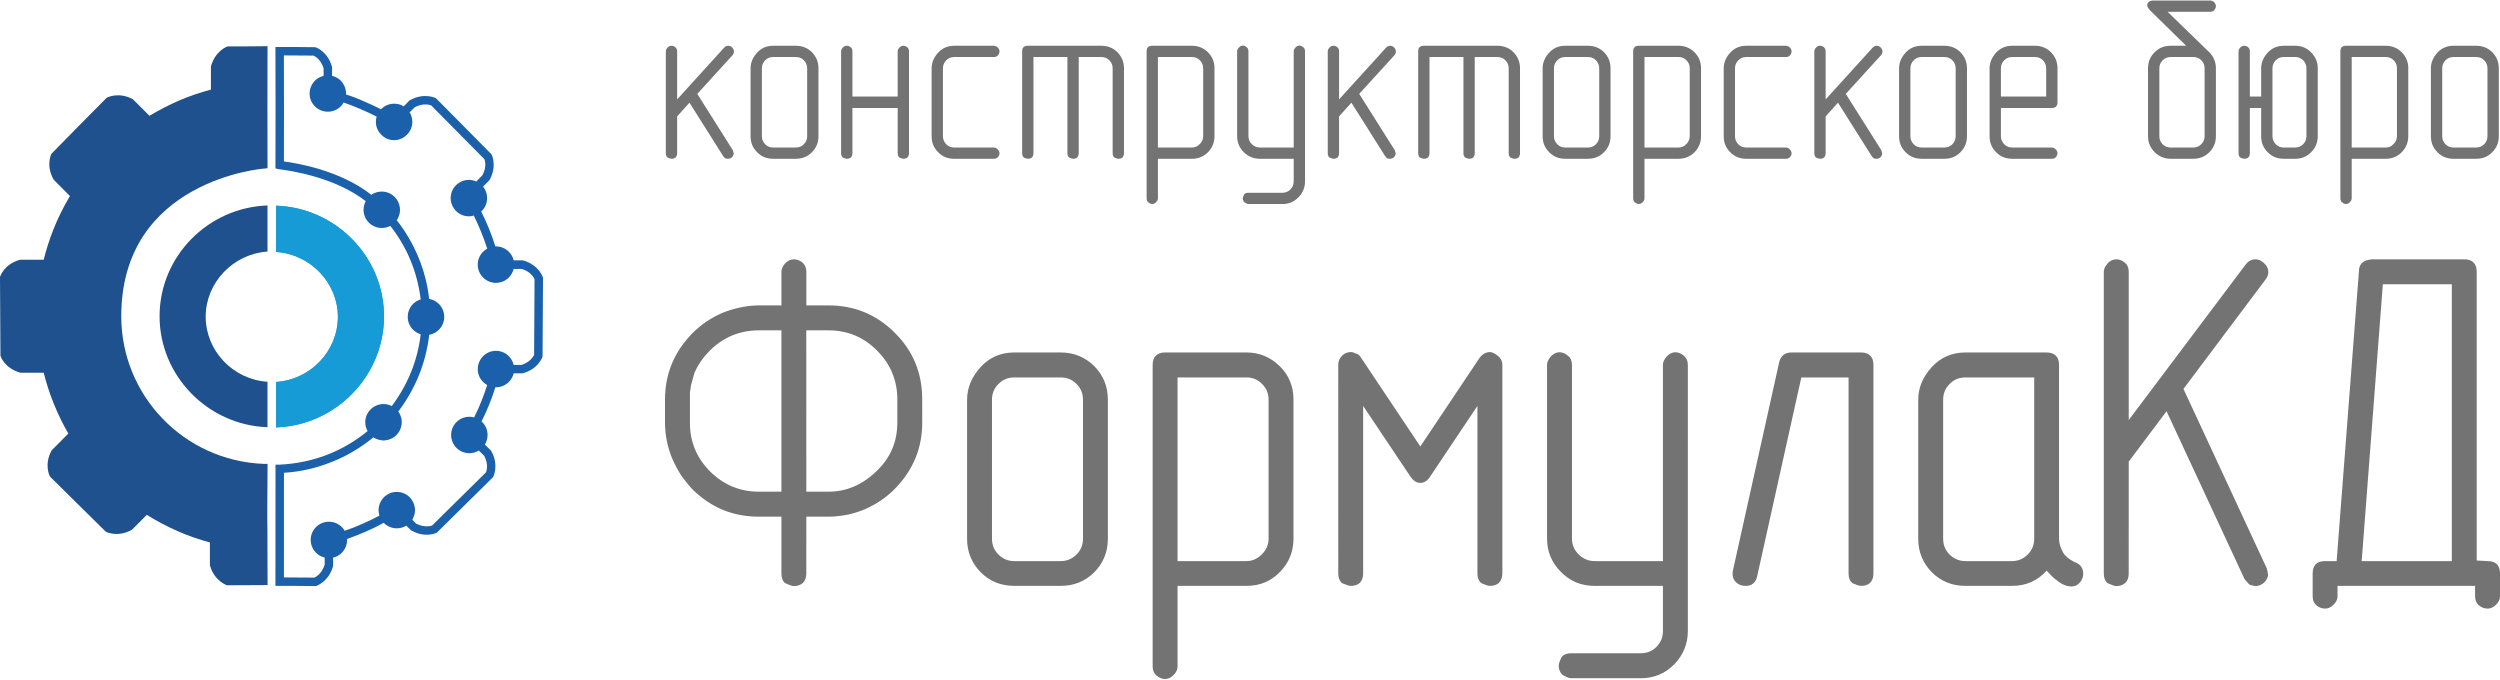 <?xml version="1.0" encoding="UTF-8"?>
<!DOCTYPE svg PUBLIC "-//W3C//DTD SVG 1.1//EN" "http://www.w3.org/Graphics/SVG/1.1/DTD/svg11.dtd">
<!-- Creator: CorelDRAW X8 -->
<svg xmlns="http://www.w3.org/2000/svg" xml:space="preserve" width="401px" height="109px" version="1.1" style="shape-rendering:geometricPrecision; text-rendering:geometricPrecision; image-rendering:optimizeQuality; fill-rule:evenodd; clip-rule:evenodd"
viewBox="0 0 13233039 3591572"
 xmlns:xlink="http://www.w3.org/1999/xlink">
 <defs>
  <style type="text/css">
   <![CDATA[
    .fil0 {fill:#727372;fill-rule:nonzero}
    .fil2 {fill:#269BC9;fill-rule:nonzero}
    .fil4 {fill:#179BD7;fill-rule:nonzero}
    .fil3 {fill:#1A60AA;fill-rule:nonzero}
    .fil1 {fill:#1E518D;fill-rule:nonzero}
   ]]>
  </style>
 </defs>
 <g id="Слой_x0020_1">
  <path class="fil0" d="M4263568 1741598l214 862665 121490 0c93852,0 179029,-35761 254787,-107294 75860,-71522 113908,-158220 113908,-262268l0 -123541c0,-100793 -35660,-187490 -107294,-260105 -71747,-72614 -158659,-109457 -261401,-109457l-121704 0zm-123011 862665l-112 -862665 -123766 0c-101762,0 -189755,35761 -262697,108375 -34791,34680 -61989,73697 -81718,118133l-18308 66102 -6400 39017 0 161476c0,102967 36527,189665 109029,262268 72502,71533 159200,107294 261074,107294l122898 0zm-112 123551l-122899 0c-64907,0 -126041,-10838 -183367,-33597 -57550,-21678 -111192,-57438 -160934,-104038 -14636,-15176 -35220,-40098 -61664,-74778 -17238,-27096 -33169,-56356 -47793,-88872 -26443,-61776 -39457,-125715 -39457,-191828l0 -123541c113,-133308 47794,-248185 143821,-346803 46059,-46599 98731,-82371 158772,-107294 30228,-11920 61336,-21677 92658,-28178 31964,-6501 64153,-10838 97964,-10838l122899 0 0 -183153c0,-13002 6399,-26004 18432,-40099 12563,-14083 26871,-20596 43129,-20596 14737,0 28934,5420 41935,15177 13014,10838 19841,26015 19841,45518l0 183153 121490 0c136554,0 252511,48773 348212,143054 95902,95373 143696,212424 143696,350059l0 123541c0,133308 -47794,249266 -143696,347884 -44009,44437 -96782,79116 -158017,107294 -14636,5419 -28607,9757 -40966,14095 -13002,4337 -28607,8664 -47580,13002 -18635,3256 -35434,6501 -50284,7582 -14523,2175 -31648,3256 -51365,3256l-121490 0 -214 305623c214,20585 -5644,35761 -17125,46600 -11707,10838 -26342,15165 -44437,15165 -7368,0 -21778,-4327 -43129,-15165 -12033,-8676 -18432,-24934 -18432,-46600l0 -305623zm1719492 121377c102,68277 -23851,126808 -71206,174489 -47253,47681 -105671,70440 -174263,70440l-245582 0c-68818,0 -127236,-22759 -174377,-70440 -47365,-47681 -71307,-106212 -71307,-174489l0 -735868c0,-61775 23626,-118132 70000,-169069 46498,-50926 105244,-76941 175684,-76941l245582 0c67837,0 125715,23841 173937,70440 47681,47692 71532,106212 71532,175570l0 735868zm-123225 0l0 -735868c0,-34679 -11706,-63939 -35445,-86698 -23626,-23840 -52988,-35760 -86912,-35760l-245143 0c-34251,0 -63623,11920 -87137,35760 -23841,22759 -35659,52019 -35659,86698l0 735868c0,33598 11818,62858 35659,86698 23626,23852 52886,35772 87137,35772l245256 0c33913,0 63398,-11920 86799,-35772 23739,-23840 35445,-53100 35445,-86698zm492134 122470l368909 0c31749,0 60142,-11920 84422,-36853 24820,-24922 37067,-53101 37067,-86698l0 -735868c-112,-33598 -11819,-62858 -35659,-85617 -23627,-23840 -52346,-35760 -86045,-35760l-368694 0 0 980796zm0 122459l0 431338c0,14084 -6614,28178 -19728,41180 -13002,14095 -27198,20596 -41935,20596 -14523,0 -28832,-5419 -41834,-16258 -13013,-10839 -19841,-26015 -19841,-45518l0 -1596369c0,-41180 20596,-61776 61675,-61776l430898 0c66215,0 123541,23841 171774,70440 48222,47692 72502,105130 72502,173407l0 736950c0,68277 -23413,125715 -70339,174489 -47253,47681 -105232,71521 -173937,71521l-369235 0zm1719267 -60683c-214,19503 -6174,34679 -17339,46600 -11594,9746 -26342,14083 -44436,14083 -7583,0 -21779,-4337 -43130,-14083 -12145,-9757 -18432,-26015 -18432,-46600l0 -901692 -255216 381482c-14635,23840 -31975,35772 -51590,35772 -18861,0 -35986,-11932 -51478,-35772l-255328 -381482 0 901692c0,19503 -5746,34679 -17024,46600 -11808,9746 -26545,14083 -44651,14083 -7470,0 -21677,-4337 -43129,-14083 -12033,-9757 -18421,-26015 -18421,-46600l-113 -1105430c113,-17339 6501,-32516 18534,-44436 12247,-11920 26871,-18421 44436,-18421 7256,0 16033,2163 25576,7582 10072,2164 18094,8665 24708,20596l317002 474681 316778 -473599c14196,-19514 31862,-29260 52886,-29260 8349,0 20483,5419 36301,17339 16157,11921 24066,27086 24066,46600l0 1104348zm858552 60683l-366531 0c-67837,0 -126256,-23840 -174477,-71521 -48234,-48774 -72401,-106212 -72401,-174489l0 -920103c0,-13013 6287,-27096 18421,-40098 12461,-14095 26669,-21678 43141,-21678 14737,0 28933,6501 41834,17340 13001,9757 19829,24922 19829,44436l0 920103c0,33597 12574,62857 37282,87779 25035,23852 53641,35772 86371,35772l366531 0 0 -1043654c0,-13013 6287,-27096 18636,-40098 12359,-14095 26657,-21678 43028,-21678 14737,0 28831,6501 41935,17340 12787,9757 19615,24922 19615,44436l0 1408879c0,67195 -23514,124633 -70440,173396 -47253,47692 -105018,72614 -173835,72614l-369664 0c-10410,0 -25902,-6501 -45191,-18421 -10951,-13013 -15931,-28178 -15931,-43355 0,-7582 4653,-21677 14737,-43343 9430,-11932 25035,-18432 46385,-18432l369337 0c33496,0 62317,-11921 85842,-35761 23840,-23841 35546,-52019 35546,-86698l0 -242766zm1105532 -60683c0,19503 -5634,34679 -17013,46600 -11808,9746 -26556,14083 -44324,14083 -7695,0 -21891,-4337 -43140,-14083 -12236,-9757 -18635,-26015 -18635,-46600l0 -1042572 -257717 0 -234744 1056656c-7368,31434 -26330,46599 -57652,46599 -17339,0 -31862,-5419 -45089,-16258 -12462,-10838 -18850,-24922 -18850,-43343l1409 -15176 245469 -1104349c7695,-31423 27739,-47681 60469,-47681l368480 0c40967,0 61337,20596 61337,61776l0 1104348zm859420 -184246l0 -858326 -367613 0c-34466,0 -63939,11920 -87352,35760 -23840,22759 -35547,52019 -35547,86698l0 735868c0,33598 11707,62858 35547,86698 23413,23852 52886,35772 87352,35772l244928 0c34251,0 63399,-11920 86924,-35772 23840,-23840 35761,-53100 35761,-86698zm206351 126808c29474,9746 44650,29260 44650,57438 0,18421 -5859,32505 -17565,45518 -9532,11920 -23514,18421 -41608,18421l-22004 -3256c-18320,-4337 -37935,-15165 -59286,-34679 -7143,-4338 -23401,-19503 -49089,-47681 -48008,55264 -109784,82360 -184134,82360l-245571 0c-68716,0 -126807,-22759 -174162,-70440 -47365,-47681 -71420,-106212 -71420,-174489l0 -735868c0,-61775 23627,-118132 70113,-169069 46611,-50926 105232,-76941 175469,-76941l429705 0c41180,0 61663,20596 61663,61776l0 919021c0,24922 7594,50937 22432,76952 11920,19503 32516,35761 60807,50937zm285568 -536468l-113 593906c113,20585 -5847,35761 -17013,46600 -11706,10838 -26443,15165 -44436,15165 -7695,0 -21891,-4327 -43129,-15165 -12146,-8676 -18748,-24934 -18748,-46600l0 -1597462c0,-13002 6602,-27085 18748,-41180 12461,-14083 26770,-20596 43129,-20596 14850,0 28719,5420 41946,16258 12890,9757 19616,24934 19616,45518l0 797644 627053 -833405c12473,-17339 28404,-26015 47693,-26015 15165,0 29259,6513 43129,19514 13869,11921 21136,27097 21136,43344 0,13013 -4664,24933 -13328,36853l-436645 580894 442165 952618 3797 16258c0,6501 969,9757 2704,13002 0,14095 -6715,28178 -19829,41180 -12788,11921 -27525,17340 -43896,17340l-28392 -7583 -24494 -28178 -415722 -894099 -205371 274189zm1903716 532130c40865,0 61449,20585 61449,60683l0 121389c0,15165 -6929,28178 -19717,41180 -13013,13002 -27096,19503 -41732,19503 -14737,0 -29147,-5420 -41935,-15165 -12901,-10839 -19942,-26015 -19942,-45518l0 -59613 -736736 0 0 59613c0,15165 -6613,28178 -19728,41180 -12788,13002 -27198,19503 -41619,19503 -14737,0 -29148,-5420 -42048,-15165 -13115,-10839 -19616,-26015 -19616,-45518l0 -121389c0,-40098 20382,-60683 61021,-60683l65562 0 118560 -1540012c0,-17351 5532,-31435 16484,-41192l15604 -9745 29260 -6513 492235 0c40752,0 61021,20596 61021,61776l0 1532430 61877 3256zm-670949 0l486061 0 0 -1473910 -373348 0 -112713 1473910z"/>
  <path class="fil0" d="M4263568 1741598l-4338 0 215 867002 125827 0c94934,0 181305,-35760 257717,-108375 76614,-71533 115417,-160394 115304,-265524l0 -123541c113,-101874 -36189,-189665 -108477,-263350 -72501,-73696 -160833,-110550 -264544,-110550l-126042 0 0 4338 4338 0 0 4338 121704 0c101649,0 187265,35761 258359,108375 70992,71522 105998,157138 106099,256849l0 123541c-101,102967 -37597,188583 -112701,259023 -75105,71522 -159099,106212 -251757,106212l-117152 0 -225 -858338 -4327 0 0 4338 0 -4338zm-123011 862665l4338 0 -225 -867003 -127991 0c-102843,0 -192031,36854 -265727,109457 -35119,35772 -62644,74778 -82473,120296l-226 0 -18533 66113 -6389 40099 -112 0 0 161476c0,104048 37067,192910 110324,265524 73155,71533 161273,108375 264116,108375l127236 0 0 -4337 -4338 0 0 -4327 -122898 0c-100793,0 -186296,-35772 -258043,-106212 -71747,-71533 -107722,-157149 -107722,-259023l0 -160394 6287 -40099 18308 -65021 -4225 -1081 4011 2163c19402,-44436 46386,-82360 80738,-117039 72288,-71533 158986,-107294 259666,-107294l119541 0 0 858327 4337 0 0 -4327 0 4327zm-112 123551l0 -4337 -122899 0c-64479,0 -125061,-10839 -181846,-33598 -56897,-21666 -110110,-56357 -159537,-102956l-2918 3256 3030 -3256c-14410,-15165 -34893,-39017 -61235,-73696l-3459 2174 3685 -2174c-17239,-27085 -33057,-56357 -47580,-87780l-3898 1082 3898 -1082c-26116,-61775 -39017,-125714 -39017,-190746l0 -123541c113,-132216 47253,-246010 142626,-344640l-3143 -2163 3031 3245c45630,-46600 97863,-81279 157464,-107282l-1723 -3257 1622 4338c30015,-13002 60796,-22759 91903,-28178l0 0 0 0c31637,-7583 63500,-10839 97097,-10839l127124 0 0 -187490c0,-10839 5746,-23841 17452,-36843 12033,-14095 24933,-19514 39884,-19514 13543,0 26872,4338 39231,14095 12033,10838 18208,23840 18208,42262l0 187490 125827 0c135573,0 250236,47681 345169,141973 95160,94281 142413,210250 142514,346803l0 1082 4225 -1082 -4225 0 0 123541c-101,132227 -47253,247103 -142514,344639l0 0c-43670,43355 -95914,79116 -156709,106213l1735 4326 -1623 -4326c-14421,5408 -28392,10827 -40752,14083l1409 4338 -1409 -4338c-12787,4338 -28178,8675 -47038,13002l867 4338 -867 -4338c-18523,3256 -35220,6501 -49845,8675l0 0 0 0c-14421,1082 -31321,2164 -50937,2164l-125827 0 -215 309960 0 0 0 1082c0,18421 -5419,32505 -15829,43343l3042 2175 -2817 -3256c-10839,9757 -24280,14094 -41732,14094l112 4327 327 -4327c-6287,0 -20596,-4337 -41619,-14094l-1837 3256 2704 -3256c-10838,-8665 -16799,-22759 -16911,-43344l0 -309960 -4225 0 0 4337 -4225 0 0 305623c-102,22759 6613,40099 20055,50937l326 0 428 0c21678,9746 36088,15166 44651,15166l214 0 225 0c18635,0 34567,-5420 47140,-16258l102 0 112 0c12135,-11921 18422,-28179 18422,-48763l0 -1082 -4327 0 4327 0 225 -301285 117152 0c19830,0 37057,-1082 51906,-3256l113 0 -113 0c15064,-1082 31863,-4338 50611,-7583l112 0c18962,-4337 34679,-8675 47907,-13002l0 0 0 0c12461,-4337 26544,-8675 41281,-15176l0 0 113 0c61663,-27097 114989,-62857 159312,-108375l0 0c96782,-98618 145004,-215669 145004,-350059l-101 -123541 0 0c101,-138728 -48121,-256849 -144903,-352222 -96342,-96455 -213607,-145229 -351242,-145229l-117152 0 0 -178815c0,-20596 -7380,-36843 -21463,-48763 -13543,-10839 -28933,-16258 -44651,-16258 -17666,0 -33270,7582 -46272,21677 -12574,14084 -19514,29260 -19514,43344l0 178815 -118674 0c-34138,0 -66643,4338 -98832,10838l868 4338 -868 -4338c-31648,6513 -62970,16258 -93311,28179l-113 0c-60469,26015 -113795,61776 -160180,108375l0 0 0 0c-96771,98629 -145004,215669 -145116,350059l0 123541c0,66113 13227,131134 39884,193991l0 0 0 0c14737,32516 30781,61776 48121,88873l0 0 112 0c26443,35760 47141,59612 62092,74777l0 0 112 0c50070,47693 104150,83454 162242,106212 57866,22759 119529,33598 184989,33598l122899 0 0 -4338 -4225 0 4225 0zm1719492 121377l-4337 0 0 0c0,68277 -23300,124634 -69899,171233 -46499,46600 -103610,69359 -171233,69359l-245582 0c-67849,0 -124848,-22759 -171346,-69359 -46599,-46599 -70012,-104037 -70012,-171233l0 -735868c0,-60694 22985,-115957 68818,-165813 45844,-50937 103181,-75859 172540,-75859l245582 0c66857,0 123439,22759 170906,69358 47027,46600 70226,102956 70226,172314l0 735868 8562 0 0 -735868c102,-70440 -24167,-130052 -72727,-178815 -48976,-47692 -108150,-71533 -176967,-71533l-245582 0c-71421,0 -131675,26015 -178928,78034 -47039,52019 -70992,109457 -70992,172314l0 735868c-102,69359 24392,128971 72513,177734 47895,47692 107609,71533 177407,71533l245582 0c69572,0 129399,-23841 177294,-71533 48121,-48763 72502,-108375 72400,-177734l0 0 -4225 0zm-123225 0l4338 0 0 -735868c102,-34679 -12247,-66102 -36853,-89954l-2930 3256 3042 -3256c-24392,-24922 -54948,-36842 -89954,-36842l-245143 0c-35220,0 -66001,11920 -90281,36842l3144 3256 -3031 -3256c-24607,23852 -36955,55275 -36854,89954l0 735868c-101,34680 12247,65032 36741,89954 24382,23841 54949,36854 90281,36854l245256 0c35006,0 65674,-13013 89841,-36854 24494,-24922 36843,-55274 36741,-89954l-8563 0c-112,32516 -11278,60695 -34251,83454 -22759,22758 -50824,34679 -83768,34679l-245256 0c-33271,0 -61235,-11921 -84106,-34679 -23075,-22759 -34240,-50938 -34353,-83454l0 -735868c113,-33597 11278,-60694 34251,-83441l102 0 0 0c22871,-23852 50835,-34691 84106,-34691l245143 0c33057,0 60908,10839 83881,34691l0 0 0 0c22973,22747 34139,49844 34251,83441l0 735868 4225 0zm492134 122470l0 4338 368909 0c32831,0 62530,-13013 87565,-37935l-3143 -3256 3030 3256c25587,-24934 38262,-55275 38262,-89954l0 -735868c0,-34679 -12247,-65021 -36955,-88873l-2929 3256 3031 -3256c-24269,-24922 -54396,-36842 -89076,-36842l-373032 0 0 989472 4338 0 0 -4338 4225 0 0 -976470 364469 0c32618,0 60143,10839 82902,34691l0 0 112 0c23086,22747 34240,49844 34353,82360l0 735868c-113,32516 -11707,59612 -35761,83453l0 0c-23627,23840 -50723,35761 -81391,35761l-368909 0 0 4337 4225 0 -4225 0zm0 122459l-4338 0 0 431338c0,13002 -5960,26004 -18320,37935l-101 0c-12461,13002 -25474,19503 -39017,19503l113 4338 0 -4338c-13554,0 -26770,-5419 -39017,-15176l-113 0 0 0c-11920,-9746 -18207,-23841 -18207,-42262l0 -1596369c0,-19514 4991,-33598 14196,-43355 9217,-8664 23300,-14083 43141,-14083l430898 0c65235,0 121265,22759 168743,69358 47467,46600 71195,102956 71195,170151l0 736950c0,67195 -22860,123551 -69032,171233 -46498,47681 -103170,70440 -170906,70440l-373573 0 0 4337 4338 0 0 4338 369235 0c69685,0 129073,-23841 177080,-73696 47580,-48763 71533,-107294 71533,-176652l0 -736950c0,-69358 -24820,-128971 -73808,-176652 -48988,-47692 -107610,-71533 -174805,-71533l-430898 0c-21249,0 -37823,5420 -49202,17340 -11380,10839 -16698,27097 -16698,48774l0 1596369c-101,20596 7267,36842 21351,48763l2715 -3245 -2715 3245c13655,10838 28933,17351 44436,17351l113 0c16145,0 31423,-7594 45078,-21678l-3143 -3256 3031 3256c13554,-13013 20922,-28178 20922,-44436l0 -431338 -4225 0 0 4338 0 -4338zm1719267 -60683l-4337 0c-214,18421 -5746,33587 -16044,43344l3042 3256 -2716 -3256c-10726,8675 -24494,13002 -41720,13002 -5961,0 -20269,-4327 -41395,-14084l-1735 4338 2704 -3256c-10838,-8665 -16798,-22759 -16798,-43344l0 -915776 -263136 393403 -102 0c-14309,23840 -30138,33597 -47906,33597 -16912,0 -32730,-9757 -47907,-33597l-263136 -393403 0 915776c0,18421 -5419,32505 -15931,43344l3144 3256 -2704 -3256c-10952,8675 -24607,13002 -41947,13002 -5847,0 -20156,-4327 -41292,-14084l-1837 4338 2817 -3256c-10952,-8665 -16799,-22759 -16912,-43344l-101 -1105430c101,-16258 5960,-30352 17227,-41191l0 0c11593,-11920 24821,-17340 41405,-17340 6174,0 14523,2175 23627,6512l541 1082 642 0c8461,1082 15390,7583 21677,18421l113 0 320686 480101 320349 -479019 -3571 -2163 3470 2163c13655,-18421 29800,-27097 49416,-27097 6399,0 18320,5420 33812,16258l2489 -3245 -2489 3245c15176,11921 22105,24934 22218,43355l0 1104348 4337 0 -4337 0 4337 0 4225 0 0 -1104348c113,-20596 -8776,-36854 -25575,-49856l-113 0 0 0c-16258,-11920 -28606,-18421 -38904,-18421 -22432,0 -41620,10839 -56458,31423l0 0 -313206 468180 -313430 -469261 -3572 2174 3684 -2174c-6940,-11921 -15931,-20585 -27637,-22759l-755 4337 2062 -3256c-9971,-5419 -19402,-8664 -27638,-8664 -18646,0 -34577,6501 -47467,19503l3031 3256 -2929 -3256c-12890,13013 -19717,29260 -19830,47692l113 1105430c-113,21666 6715,39006 19931,49845l439 0 541 1092c21677,8665 35761,14084 44864,14084 18861,0 34792,-4338 47366,-15176l214 0 113 0c12247,-13002 18308,-29260 18308,-49845l0 -887598 247419 369562 3583 -2174 -3583 2174c15830,24923 34251,37924 55061,37924 21564,0 40312,-13001 55275,-37924l-3685 -2174 3572 2174 247317 -369562 0 887598c0,21666 6715,39006 19943,49845l540 0 429 1092c21789,8665 35760,14084 44977,14084 18860,0 34679,-4338 47140,-15176l214 0 113 0c12134,-13002 18421,-29260 18533,-49845l0 0 -4225 0zm858552 60683l0 -4337 -366531 0c-66868,0 -123867,-22759 -171447,-70440 -47467,-47682 -71093,-104038 -71206,-171233l0 -920103c0,-10838 5634,-23852 17340,-37935l-3144 -2163 3144 2163c11920,-13002 24821,-19503 39997,-19503 13655,0 26770,5419 39006,16247l112 0 0 0c11921,9757 18207,22759 18207,41191l0 920103c0,34679 13115,65020 38578,89954l0 0 0 0c25688,24922 55602,37935 89413,37935l370756 0 0 -1047992c0,-10838 5747,-23852 17554,-37935 11819,-13002 24821,-19503 39885,-19503 13542,0 26657,5419 39231,16247l0 0 0 0c11706,8675 17880,22759 17993,41191l0 0 101 1408879c0,67195 -23086,122459 -69358,170151 -46487,47681 -102956,71521 -170692,71521l-369664 0c-8777,0 -24066,-6500 -42915,-18421l-2276 4338 3358 -3256c-10411,-11920 -14963,-26004 -14963,-40099 -101,-6501 4237,-20584 14309,-41180l-3898 -2163 3470 2163c8338,-10838 22320,-16258 42915,-16258l369337 0c34465,0 64705,-11920 88872,-36842 24596,-23852 36843,-54193 36741,-89954l0 -247103 -4225 0 0 4337 -4337 0 0 242766c0,33597 -11267,60683 -34251,84535 -22759,22758 -50284,33597 -82800,33597l-369337 0c-22116,0 -39343,6501 -49743,20585l-326 0 -214 0c-10197,21677 -14963,35760 -15075,45517 0,16258 5318,31435 16911,45518l440 1082 540 0c19616,11920 35434,19514 47467,19514l369664 0c69798,0 128971,-24934 176866,-73696 47692,-49856 71747,-108375 71747,-176652l-102 -1408879 0 0c0,-20595 -7368,-36853 -21136,-47692l-2715 3256 2715 -3256c-13655,-11920 -28832,-18421 -44650,-18421 -17667,0 -33384,8675 -46273,22759 -12687,14083 -19728,29259 -19728,43354l0 1039317 -362194 0c-31648,0 -58959,-11921 -83442,-34679l-2929 3244 2929 -3244c-23851,-23841 -35873,-52019 -35873,-84535l0 -920103c0,-20595 -7481,-36853 -21576,-47692l-2591 3256 2704 -3256c-13442,-11920 -28607,-18421 -44538,-18421 -17779,0 -33384,8675 -46385,22759l0 0 0 0c-12574,14083 -19514,29259 -19514,43354l0 920103c-102,69358 24708,127889 73696,176652 48988,49855 108589,73696 177519,73696l366531 0 0 -4338 -4337 0 4337 0zm1105532 -60683l-4225 0c0,18421 -5419,33587 -15931,43344l3143 3256 -2817 -3256c-10951,8675 -24381,13002 -41507,13002 -6072,0 -20268,-4327 -41405,-14084l-1735 4338 2715 -3256c-11053,-8665 -17013,-22759 -17013,-43344l0 -1046910 -265524 0 -235386 1059912 4112 1082 -4112 -1082c-7594,30342 -23739,43344 -53540,43344 -16472,0 -29699,-4327 -42374,-15166l-2715 3245 2816 -3245c-11481,-9757 -17339,-22759 -17339,-40098l-4327 0 4327 1082 1307 -15177 245469 -1104337 -4225 -1093 4225 1093c7583,-30353 25035,-43355 56244,-44436l368480 0c19729,0 33925,5419 43028,14083 9205,9757 14084,22759 14084,43355l0 1104348 8563 0 0 -1104348c112,-21677 -5307,-37935 -16585,-48774 -11380,-11920 -27953,-17340 -49090,-17340l-368480 0c-34240,0 -56999,18422 -64592,50937l0 0 -245571 1105431 -1409 15176 0 0c0,19503 6828,34679 20258,46599l0 0c13881,11921 29586,17340 47906,17340 32832,1082 54509,-17340 61877,-49856l233877 -1053411 250134 0 0 1038246c-113,21666 6715,39006 20043,49845l440 0 540 1092c21678,8665 35660,14084 44977,14084 18636,0 34466,-4338 47039,-15176l102 0 112 0c12349,-13002 18534,-29260 18422,-49845l-4338 0zm859420 -184246l4337 0 0 -862664 -371950 0c-35322,0 -66215,11920 -90383,36842l3031 3256 -2918 -3256c-24708,23852 -36955,55275 -36854,89954l0 735868c-101,34680 12146,65032 36854,89954 24055,23841 54836,36854 90270,36854l244928 0c35220,0 65675,-13013 89954,-36854 24607,-24922 37068,-55274 37068,-89954l-8563 0c-112,32516 -11379,60695 -34577,83454 -22861,22758 -50611,34679 -83882,34679l-244928 0c-33373,0 -61551,-11921 -84208,-34679 -23187,-22759 -34240,-50938 -34353,-83454l0 -735868c113,-33597 11166,-60694 34251,-83441l102 0 0 0c22657,-23852 50723,-34691 84208,-34691l363387 0 0 854000 4226 0zm206351 126808l-1307 3245c28178,10839 41405,27097 41732,54193 -113,17340 -5419,30342 -16483,42262l-102 0 -112 0c-8664,10839 -21137,17340 -38251,17340l0 4337 541 -4337 -22004 -3256 -541 4337 1081 -4337c-17441,-4327 -36628,-15166 -57438,-33587l-428 0 -327 0c-5960,-3256 -22657,-19514 -48120,-47692l-3256 -3245 -3144 3245c-47354,55275 -107609,81279 -180877,81279l-245571 0c-67736,0 -124419,-22759 -171131,-69359 -46599,-46599 -70113,-104037 -70113,-171233l0 -735868c0,-60694 22973,-115957 68919,-165813 45957,-50937 103068,-75859 172325,-75859l429705 0c19942,0 34025,5419 43242,14083 9103,9757 13982,22759 14083,43355l0 919021c0,26015 8022,52019 23086,79115l0 0 112 0c12461,20596 33699,37936 62418,52019l226 0 428 0 1307 -3245 1949 -4338c-27852,-14094 -47794,-30352 -59072,-48773l-3684 2174 3797 -2174c-14636,-26004 -22004,-50938 -22004,-74778l0 -919021c0,-21677 -5307,-37935 -16574,-48774 -11379,-11920 -28077,-17340 -49314,-17340l-429705 0c-71318,0 -131359,26015 -178612,78034 -47242,52019 -71195,109457 -71195,172314l0 735868c0,69359 24596,128971 72615,177734 48109,47692 107507,71533 177192,71533l245571 0c75432,0 138616,-27097 187390,-84535l-3256 -2163 -3257 2163c26016,29260 41947,44436 50183,49856l2163 -4338 -2817 3256c21576,19503 41834,30342 61021,35761l214 0 22331 3256 316 0 225 0c19176,0 34679,-7594 44977,-20596l-3369 -2163 3144 3245c12472,-14084 18748,-30342 18748,-48763 225,-30352 -16901,-52030 -47569,-61776l-1408 4338 1949 -4338 -1949 4338zm285568 -536468l-4225 0 -225 593906 0 1082c0,18421 -5634,32505 -15819,43343l3143 2175 -2929 -3256c-10613,9757 -24269,14094 -41608,14094l101 4327 327 -4327c-6614,0 -20697,-4337 -41620,-14094l-1836 3256 2603 -3256c-10738,-8665 -16912,-22759 -17025,-43344l0 -1597462c0,-11920 5961,-24922 17667,-37924l-3245 -3256 3143 3256c11921,-14095 24922,-19514 39986,-19514 13656,0 26556,4338 39231,15176l0 0 0 0c11819,9757 17993,22759 18106,42262l0 810657 634748 -844254 0 0c12033,-16247 26229,-23841 44223,-23841 13756,0 26871,5419 40199,17340 13340,13013 19729,26015 19729,41180 0,11931 -4225,22759 -12360,33597l-438154 584150 443032 954781 3685 15177 4123 -1082 -4225 0c0,6501 868,10839 3358,15177l3571 -2175 -4326 0c0,13002 -5960,26015 -18647,37935l3144 3245 -3031 -3245c-11920,10839 -25474,16258 -41079,16258l214 4327 1093 -3245 -27096 -7583 -23199 -27096 -418538 -899518 -210464 280689 0 1082 4225 0 3470 2174 201033 -267687 412906 888679 25801 29260 29586 7583 643 0 653 0c17340,0 33271,-6501 46600,-18422l112 0 0 0c13757,-14094 21238,-28178 21238,-44436l0 -1081 -755 -1082c-980,-2175 -1949,-5419 -1949,-10839l0 0 -3910 -16258 -101 -1081 -441309 -950456 435022 -579811c9205,-11921 14309,-24922 14309,-39017 0,-18421 -8022,-33587 -22657,-46600 -14197,-14083 -29474,-20584 -45946,-20584 -20709,0 -38150,9746 -51152,27085l3459 3256 -3459 -3256 -619268 823659 0 -784642c113,-21677 -7255,-37924 -21238,-48762l-2704 3244 2704 -3244c-13655,-11921 -28820,-17340 -44650,-17340 -17666,0 -33383,7582 -46385,21677l0 0 -102 1082c-12359,14083 -19615,28178 -19615,43343l0 1597462c0,22759 6929,40099 20258,50937l326 0 541 0c21463,9746 35772,15166 44763,15166l113 0 315 0c18433,0 34465,-5420 46926,-16258l226 0 101 0c11819,-11921 18320,-28179 18207,-48763l0 -1082 214 -593906 -4326 0 3470 2174 -3470 -2174zm1903716 532130l0 4338c19841,0 33812,4327 43028,14084 9216,8664 14095,22759 14196,42261l0 121389c-101,13002 -6174,26004 -18534,39017l3042 2163 -3042 -2163c-12348,11920 -25463,17339 -38791,18421l101 3245 113 -3245c-13870,-1082 -27198,-5419 -39344,-15176 -11920,-9757 -18207,-23841 -18309,-42262l0 -63950 -745298 0 0 63950c-113,14083 -5859,26004 -18534,39017 -12247,11920 -25361,17339 -38803,18421l215 3245 0 -3245c-13656,-1082 -27086,-5419 -39333,-15176 -11920,-9757 -17880,-23841 -17993,-42262l0 -121389c113,-19502 4879,-33597 13982,-42261 9104,-9757 23086,-14084 42701,-14084l69573 0 118786 -1544350 0 0c101,-16258 5092,-28179 15063,-37936l-2816 -3256 2275 4338 14951 -9757 28179 -6501 491694 0c19728,0 33597,5419 42814,14095 9103,9746 13982,23840 13982,43343l0 1535686 65888 4338 214 0 0 -4338 225 -4337 -57765 -3256 0 -1528093c0,-21677 -5317,-37924 -16472,-48762 -11278,-11921 -27862,-17340 -48886,-17340l-492674 0 -29688 6501 -767 0 -16246 10839 -327 0 -327 0c-11920,10838 -17880,26003 -17880,44436l4326 0 -4225 -1093 -118234 1536768 -61663 0c-21024,0 -37496,5419 -48774,16258 -11165,11920 -16472,28178 -16472,48762l0 121389c-112,20584 7042,36842 21024,48762 13768,10839 29159,16258 44650,16258l215 0c15717,0 31220,-6500 44661,-20595 13644,-13002 21024,-28167 21024,-44425l0 -55275 728173 0 0 55275c-113,20584 7368,37924 21452,48762 13441,10839 28831,16258 44549,16258l214 0c15717,0 31107,-6500 44650,-20595l0 0 0 0c13329,-13002 21024,-28167 21024,-44425l0 -121389c0,-20584 -5420,-37924 -16686,-48762 -11380,-10839 -27965,-16258 -49101,-16258l0 4337 225 -4337 -225 4337zm-670949 0l0 4338 490399 0 0 -1482586 -381697 0 -113366 1482586 4664 0 0 -4338 4225 0 112387 -1469572 365122 0 0 1465235 -481734 0 0 4337 4225 0 -4225 0z"/>
  <path class="fil0" d="M3690911 494195l188031 298029 4766 16258c0,7594 -3143,14095 -9543,21678 -6388,5419 -13655,7582 -21564,7582 -5194,0 -9645,-1081 -13216,-2163 -3583,-2163 -7155,-6501 -10738,-10839l-179142 -283945 -65234 72614 0 195073c0,8676 -2828,16258 -8462,22759 -5520,4338 -12787,6501 -21564,6501 -3572,0 -10512,-2163 -20911,-6501 -5961,-5419 -9003,-13001 -9003,-22759l0 -539701c0,-6513 3042,-13014 9003,-19514 5960,-6501 13001,-9758 20911,-9758 7154,0 13982,2175 20370,7594 6400,5420 9656,11921 9656,21678l0 254674 247959 -273107c6828,-7582 14084,-10839 22218,-10839 7155,0 13983,2175 20585,8676 6613,6501 9870,14083 9870,21677 0,7583 -2817,15165 -8349,20585l-185643 203748z"/>
  <path class="fil0" d="M4332273 718528c0,33598 -11593,61776 -34679,84535 -23198,23841 -51478,34679 -85076,34679l-119754 0c-33598,0 -61878,-10838 -85076,-34679 -23187,-22759 -34679,-50937 -34679,-84535l0 -359805c0,-29259 11267,-57438 34138,-82360 22647,-24933 51264,-36854 85617,-36854l119754 0c33159,0 61449,10839 84749,33598 23300,23841 35006,52019 35006,85616l0 359805zm-59827 0l0 -359805c0,-16258 -5847,-30341 -17441,-42261 -11492,-11921 -25688,-17340 -42487,-17340l-119754 0c-16799,0 -30995,5419 -42487,17340 -11594,11920 -17441,26003 -17441,42261l0 359805c0,16258 5847,30353 17441,42273 11492,11921 25688,17340 42487,17340l119754 0c16799,0 30995,-5419 42487,-17340 11594,-11920 17441,-26015 17441,-42273z"/>
  <path class="fil0" d="M4751578 508290l0 -239509c0,-6513 3031,-13014 8991,-19514 5960,-6501 12900,-9758 20922,-9758 7256,0 14084,2175 20483,7594 6287,5420 9532,11921 9532,21678l0 539701c0,8676 -2817,16258 -8450,22759 -5532,4338 -12788,6501 -21565,6501 -3583,0 -10512,-2163 -20922,-6501 -5960,-5419 -8991,-13001 -8991,-22759l0 -239509 -239509 0 0 239509c0,8676 -2817,16258 -8451,22759 -5644,4338 -12787,6501 -21575,6501 -3572,0 -10614,-2163 -20912,-6501 -5960,-5419 -8991,-13001 -8991,-22759l0 -539701c0,-6513 3031,-13014 8991,-19514 5960,-6501 13002,-9758 20912,-9758 7267,0 13982,2175 20381,7594 6388,5420 9645,11921 9645,21678l0 239509 239509 0z"/>
  <path class="fil0" d="M5260612 837742l-209596 0c-33485,0 -61878,-10838 -84963,-34679 -23187,-22759 -34792,-50937 -34792,-84535l0 -359805c0,-29259 11379,-57438 34138,-82360 22759,-24933 51377,-36854 85617,-36854l209596 0c7267,0 13982,3257 20483,8676 6287,6501 9543,14083 9543,20596 0,7582 -2603,14083 -7808,20584 -5194,6501 -12563,9757 -22218,9757l-209596 0c-16687,0 -30995,5419 -42476,17340 -11605,11920 -17340,26003 -17340,42261l0 359805c0,16258 5735,30353 17340,42273 11481,11921 25789,17340 42476,17340l209596 0c7267,0 13982,3245 20483,9757 6287,6501 9543,13002 9543,20584 0,6501 -2603,14095 -7808,19515 -5194,6500 -12563,9745 -22218,9745z"/>
  <path class="fil0" d="M5650015 299122l-179695 0 0 509360c0,8676 -2816,16258 -8450,22759 -5532,4338 -12675,6501 -21463,6501 -3684,0 -10613,-2163 -21024,-6501 -5960,-5419 -8991,-13001 -8991,-22759l0 -539701c0,-19514 9972,-29272 30015,-29272l389290 0c33057,0 61337,10839 84749,33598 23300,23841 35006,52019 35006,85616l0 449759c0,8676 -2817,16258 -8349,22759 -5633,4338 -12787,6501 -21564,6501 -3572,0 -10625,-2163 -21024,-6501 -5960,-5419 -8991,-13001 -8991,-22759l0 -449759c0,-16258 -5746,-30341 -17340,-42261 -11604,-11921 -25688,-17340 -42487,-17340l-119754 0 0 509360c0,8676 -2930,16258 -8451,22759 -5644,4338 -12787,6501 -21575,6501 -3572,0 -10614,-2163 -20912,-6501 -6072,-5419 -8990,-13001 -8990,-22759l0 -509360z"/>
  <path class="fil0" d="M6129135 837742l0 209168c0,7583 -3144,14095 -9532,20596 -6399,6501 -13227,9746 -20381,9746 -7256,0 -13971,-3245 -20371,-8664 -6388,-4338 -9532,-11921 -9532,-21678l0 -778129c0,-19514 9972,-29272 29903,-29272l210249 0c32302,0 60255,10839 83780,33598 23626,23841 35333,52019 35333,84535l0 359805c0,33597 -11492,61776 -34364,85616 -22973,22759 -51253,34679 -84749,34679l-180336 0zm0 -59601l180336 0c15503,0 29373,-5419 41293,-18421 11920,-11920 17993,-26015 17993,-42273l0 -358724c0,-17339 -5859,-30341 -17452,-42261 -11594,-11921 -25576,-17340 -41834,-17340l-180336 0 0 479019z"/>
  <path class="fil0" d="M6847889 837742l-179041 0c-33158,0 -61562,-11920 -85076,-34679 -23626,-23840 -35332,-52019 -35332,-85616l0 -448666c0,-6513 2929,-13014 9002,-19514 5960,-6501 12889,-10839 20911,-10839 7155,0 13982,3256 20370,8675 6400,4327 9543,11921 9543,21678l0 448666c0,17339 6175,31434 18320,43354 12135,11921 26218,17340 42262,17340l179041 0 0 -509360c0,-6513 3030,-13014 8990,-19514 5961,-6501 12901,-10839 21024,-10839 7155,0 13870,3256 20269,8675 6389,4327 9645,11921 9645,21678l0 688175c0,32516 -11492,60694 -34465,84535 -22973,23841 -51152,35761 -84749,35761l-180337 0c-5205,0 -12573,-3245 -22105,-9746 -5205,-5419 -7808,-13013 -7808,-20596 0,-3256 2389,-10838 7155,-20595 4765,-6501 12359,-8665 22758,-8665l180337 0c16359,0 30341,-6500 41946,-17339 11594,-11920 17340,-26015 17340,-43355l0 -119214z"/>
  <path class="fil0" d="M7194680 494195l188032 298029 4777 16258c0,7594 -3143,14095 -9543,21678 -6388,5419 -13543,7582 -21565,7582 -5205,0 -9644,-1081 -13227,-2163 -3571,-2163 -7143,-6501 -10726,-10839l-179029 -283945 -65359 72614 0 195073c0,8676 -2704,16258 -8337,22759 -5645,4338 -12788,6501 -21576,6501 -3572,0 -10613,-2163 -20911,-6501 -6073,-5419 -9104,-13001 -9104,-22759l0 -539701c0,-6513 3031,-13014 9104,-19514 5960,-6501 12900,-9758 20911,-9758 7154,0 13982,2175 20382,7594 6286,5420 9531,11921 9531,21678l0 254674 247971 -273107c6828,-7582 14196,-10839 22218,-10839 7143,0 13971,2175 20585,8676 6613,6501 9858,14083 9858,21677 0,7583 -2817,15165 -8337,20585l-185655 203748z"/>
  <path class="fil0" d="M7746314 299122l-179683 0 0 509360c0,8676 -2817,16258 -8450,22759 -5532,4338 -12788,6501 -21576,6501 -3572,0 -10512,-2163 -20911,-6501 -5960,-5419 -8991,-13001 -8991,-22759l0 -539701c0,-19514 9971,-29272 29902,-29272l389403 0c33158,0 61336,10839 84749,33598 23299,23841 35006,52019 35006,85616l0 449759c0,8676 -2828,16258 -8349,22759 -5633,4338 -12901,6501 -21565,6501 -3684,0 -10624,-2163 -21024,-6501 -5960,-5419 -9002,-13001 -9002,-22759l0 -449759c0,-16258 -5746,-30341 -17339,-42261 -11594,-11921 -25790,-17340 -42476,-17340l-119867 0 0 509360c0,8676 -2817,16258 -8349,22759 -5521,4338 -12788,6501 -21565,6501 -3571,0 -10624,-2163 -20911,-6501 -5960,-5419 -9002,-13001 -9002,-22759l0 -509360z"/>
  <path class="fil0" d="M8524883 718528c0,33598 -11481,61776 -34679,84535 -23187,23841 -51591,34679 -85076,34679l-119754 0c-33598,0 -61878,-10838 -85076,-34679 -23187,-22759 -34781,-50937 -34781,-84535l0 -359805c0,-29259 11380,-57438 34240,-82360 22759,-24933 51264,-36854 85617,-36854l119754 0c33170,0 61449,10839 84862,33598 23299,23841 34893,52019 34893,85616l0 359805zm-59815 0l0 -359805c0,-16258 -5859,-30341 -17351,-42261 -11695,-11921 -25790,-17340 -42589,-17340l-119754 0c-16799,0 -30995,5419 -42476,17340 -11706,11920 -17453,26003 -17453,42261l0 359805c0,16258 5747,30353 17453,42273 11481,11921 25677,17340 42476,17340l119754 0c16799,0 30894,-5419 42589,-17340 11492,-11920 17351,-26015 17351,-42273z"/>
  <path class="fil0" d="M8704577 837742l0 209168c0,7583 -3256,14095 -9543,20596 -6388,6501 -13114,9746 -20370,9746 -7267,0 -13982,-3245 -20382,-8664 -6388,-4338 -9532,-11921 -9532,-21678l0 -778129c0,-19514 9971,-29272 29914,-29272l210249 0c32404,0 60255,10839 83769,33598 23626,23841 35333,52019 35333,84535l0 359805c0,33597 -11380,61776 -34466,85616 -22871,22759 -51151,34679 -84636,34679l-180336 0zm0 -59601l180336 0c15492,0 29260,-5419 41282,-18421 12033,-11920 17993,-26015 17993,-42273l0 -358724c0,-17339 -5848,-30341 -17340,-42261 -11593,-11921 -25575,-17340 -41935,-17340l-180336 0 0 479019z"/>
  <path class="fil0" d="M9453334 837742l-209697 0c-33496,0 -61889,-10838 -84974,-34679 -23187,-22759 -34680,-50937 -34680,-84535l0 -359805c0,-29259 11278,-57438 34037,-82360 22748,-24933 51253,-36854 85617,-36854l209697 0c7155,0 13982,3257 20382,8676 6388,6501 9532,14083 9532,20596 0,7582 -2603,14083 -7797,20584 -5093,6501 -12574,9757 -22117,9757l-209697 0c-16698,0 -30894,5419 -42487,17340 -11594,11920 -17340,26003 -17340,42261l0 359805c0,16258 5746,30353 17340,42273 11593,11921 25789,17340 42487,17340l209697 0c7155,0 13982,3245 20382,9757 6388,6501 9532,13002 9532,20584 0,6501 -2603,14095 -7797,19515 -5093,6500 -12574,9745 -22117,9745z"/>
  <path class="fil0" d="M9770123 494195l188031 298029 4766 16258c0,7594 -3143,14095 -9543,21678 -6276,5419 -13543,7582 -21565,7582 -5194,0 -9531,-1081 -13216,-2163 -3582,-2163 -7041,-6501 -10624,-10839l-179142 -283945 -65348 72614 0 195073c0,8676 -2715,16258 -8348,22759 -5634,4338 -12788,6501 -21565,6501 -3583,0 -10624,-2163 -20922,-6501 -6062,-5419 -9104,-13001 -9104,-22759l0 -539701c0,-6513 3042,-13014 9104,-19514 5960,-6501 12900,-9758 20922,-9758 7256,0 13982,2175 20370,7594 6400,5420 9543,11921 9543,21678l0 254674 248073 -273107c6602,-7582 14083,-10839 22105,-10839 7155,0 14084,2175 20697,8676 6614,6501 9859,14083 9859,21677 0,7583 -2817,15165 -8450,20585l-185643 203748z"/>
  <path class="fil0" d="M10411597 718528c0,33598 -11604,61776 -34679,84535 -23198,23841 -51590,34679 -85075,34679l-119868 0c-33485,0 -61776,-10838 -84963,-34679 -23198,-22759 -34791,-50937 -34791,-84535l0 -359805c0,-29259 11379,-57438 34138,-82360 22759,-24933 51365,-36854 85616,-36854l119868 0c33158,0 61336,10839 84749,33598 23299,23841 35005,52019 35005,85616l0 359805zm-59826 0l0 -359805c0,-16258 -5848,-30341 -17452,-42261 -11594,-11921 -25790,-17340 -42476,-17340l-119868 0c-16686,0 -30882,5419 -42487,17340 -11593,11920 -17339,26003 -17339,42261l0 359805c0,16258 5746,30353 17339,42273 11605,11921 25801,17340 42487,17340l119868 0c16686,0 30882,-5419 42476,-17340 11604,-11920 17452,-26015 17452,-42273z"/>
  <path class="fil0" d="M10591280 568973l0 149555c0,16258 5746,30353 17452,42273 11594,11921 25678,17340 42375,17340l209697 0c7268,0 13983,3245 20382,9757 6388,6501 9644,13002 9644,20584 0,6501 -2715,14095 -7909,19515 -5092,6500 -12574,9745 -22117,9745l-209697 0c-33496,0 -61889,-10838 -84974,-34679 -23187,-22759 -34781,-50937 -34781,-84535l0 -359805c0,-29259 11380,-57438 34240,-82360 22657,-24933 51264,-36854 85515,-36854l119856 0c33169,0 61449,10839 84749,33598 23412,23841 35118,52019 35118,85616l0 179909c0,19502 -10083,30341 -30026,30341l-269524 0zm0 -60683l239622 0 0 -149567c0,-16258 -5858,-30341 -17339,-42261 -11706,-11921 -25903,-17340 -42600,-17340l-119856 0c-16697,0 -30781,5419 -42375,17340 -11706,11920 -17452,26003 -17452,42261l0 149567z"/>
  <path class="fil0" d="M11693454 273107l1194 1082 1082 1093c22331,23840 33496,50937 33496,83441l0 359805c0,32516 -11379,60695 -34465,84535 -22759,22759 -51478,34679 -85943,34679l-118459 0c-33158,0 -61551,-11920 -85076,-34679 -23626,-23840 -35321,-52019 -35321,-84535l0 -359805c0,-33597 11481,-61775 34781,-84534 23085,-23841 51703,-34680 85616,-34680l81391 0 -192256 -188572 -9532 -13002c-2817,-4337 -4236,-8675 -4236,-13002 0,-7593 2929,-13013 9002,-18432 5960,-4327 14309,-6501 25136,-6501l299449 0c7256,0 14083,3256 20483,8675 6287,6501 9430,14084 9430,20585 0,7594 -2501,14095 -7695,20596 -5205,6500 -12574,9757 -22218,9757l-225753 0 219894 213494zm-24054 445421l0 -359805c0,-16258 -5747,-30341 -17340,-42261 -11594,-11921 -26015,-17340 -43242,-17340l-118459 0c-16799,0 -31096,5419 -42915,17340 -11808,11920 -17554,26003 -17554,42261l0 359805c0,16258 5746,30353 17227,42273 11706,11921 26015,17340 43242,17340l118459 0c16799,0 31108,-5419 42915,-17340 11706,-11920 17667,-26015 17667,-42273z"/>
  <path class="fil0" d="M11909022 508290l59815 0 0 -149567c0,-29259 11380,-57438 34138,-82360 22759,-24933 51377,-36854 85617,-36854l60041 0c32628,0 60795,10839 84422,34680 23525,23851 35332,52030 35332,84534l0 359805c0,32516 -11807,60695 -35107,84535 -23300,23841 -51591,34679 -84647,34679l-60041 0c-33485,0 -61877,-10838 -85076,-34679 -23074,-22759 -34679,-50937 -34679,-84535l0 -149555 -59815 0 0 239509c0,8676 -2828,16258 -8462,22759 -5633,4338 -12787,6501 -21564,6501 -3572,0 -10625,-2163 -20911,-6501 -5961,-5419 -9003,-13001 -9003,-22759l0 -539701c0,-6513 3042,-13014 9003,-19514 5960,-6501 12889,-9758 20911,-9758 7267,0 13982,2175 20370,7594 6400,5420 9656,11921 9656,21678l0 239509zm299437 210238l0 -359805c0,-16258 -5859,-30341 -17452,-42261 -11594,-11921 -25677,-17340 -42374,-17340l-60041 0c-16686,0 -30882,5419 -42476,17340 -11605,11920 -17452,26003 -17452,42261l0 359805c0,16258 5847,30353 17452,42273 11594,11921 25790,17340 42476,17340l60041 0c16697,0 30780,-5419 42374,-17340 11593,-11920 17452,-26015 17452,-42273z"/>
  <path class="fil0" d="M12448081 837742l0 209168c0,7583 -3256,14095 -9655,20596 -6276,6501 -13104,9746 -20371,9746 -7255,0 -13869,-3245 -20370,-8664 -6400,-4338 -9543,-11921 -9543,-21678l0 -778129c0,-19514 9971,-29272 29913,-29272l210250 0c32403,0 60255,10839 83881,33598 23514,23841 35333,52019 35333,84535l0 359805c0,33597 -11492,61776 -34465,85616 -22973,22759 -51151,34679 -84749,34679l-180224 0zm0 -59601l180224 0c15503,0 29372,-5419 41293,-18421 12033,-11920 17993,-26015 17993,-42273l0 -358724c0,-17339 -5746,-30341 -17340,-42261 -11605,-11921 -25587,-17340 -41946,-17340l-180224 0 0 479019z"/>
  <path class="fil0" d="M13226650 718528c0,33598 -11604,61776 -34690,84535 -23187,23841 -51579,34679 -85177,34679l-119755 0c-33485,0 -61888,-10838 -84963,-34679 -23198,-22759 -34791,-50937 -34791,-84535l0 -359805c0,-29259 11379,-57438 34138,-82360 22759,-24933 51264,-36854 85616,-36854l119755 0c33158,0 61449,10839 84862,33598 23299,23841 35005,52019 35005,85616l0 359805zm-59939 0l0 -359805c0,-16258 -5746,-30341 -17339,-42261 -11594,-11921 -25790,-17340 -42589,-17340l-119755 0c-16686,0 -30882,5419 -42487,17340 -11593,11920 -17339,26003 -17339,42261l0 359805c0,16258 5746,30353 17339,42273 11605,11921 25801,17340 42487,17340l119755 0c16799,0 30995,-5419 42589,-17340 11593,-11920 17339,-26015 17339,-42273z"/>
  <path class="fil1" d="M1111030 2868706c-59174,-16258 -116826,-35773 -172315,-60695 -56142,-24922 -110110,-53100 -161701,-85616l-78507 79115 -2704 1082c-73290,40098 -131787,10839 -131923,10839l-3289 -1082 -296295 -292621 -1735 -4327c-90,0 -29890,-59612 10366,-133308l1566 -2163 87250 -87780c-29170,-49856 -54779,-102967 -76704,-157149 -21633,-53101 -39626,-108376 -53720,-164732l-123158 0 -3346 -1082c-80389,-23840 -101176,-84534 -101311,-85616l-1138 -3256c-1014,-138717 -1566,-277434 -2366,-417243l1138 -3256c79,0 21553,-63939 101863,-86698l3301 -1082 125017 0c13745,-55275 31276,-109457 52277,-162557 23402,-58531 51231,-114888 82879,-167988l3819 -6501 -86360 -86698 -1487 -3256c-40256,-72614 -11424,-131134 -11334,-131134l1600 -3245c97367,-99711 195163,-198329 292993,-296959l3346 -1081c169,0 60277,-30342 133624,9757l2704 2163 85830 85616c50397,-30341 102956,-57438 157578,-81279 54080,-22758 110009,-42261 167661,-57438l0 -122458 980 -3256c23300,-80198 84636,-101875 84749,-101875l3357 -1081c70339,0 140565,0 210678,-1082l-101 22759c-766,251430 -440,370644 -226,473599l226 149556 -20382 2163c-2163,0 -753827,59613 -753827,781397 0,210239 82980,400985 218564,541877 135574,140880 323605,230834 533427,239509l22432 0 -1082 182071c-326,48763 -439,66103 -439,94281l0 10839c327,11920 1081,37935 1408,332708l113 21677c-71319,0 -142514,1082 -213720,1082l-3571 -1082c-113,0 -63725,-21677 -87025,-101874l-980 -3245 0 -120295zm299550 -1783860l5419 0c-315594,10838 -571361,269851 -571361,586312 0,315369 255440,576556 571248,587394l0 -240602 -428 0c-180989,-11920 -326646,-162557 -326646,-344629 0,-180989 145769,-331626 326748,-344639l0 1092 439 0 0 -244928 -5419 0zm0 0l0 0 0 0z"/>
  <path class="fil2" d="M1461404 2259634c315809,-10839 571249,-272025 571249,-587394 0,-316462 -255767,-575474 -571350,-586313l0 244929 428 0c180877,11920 326748,162557 326748,343547 0,182071 -145646,332720 -326635,344640l-440 0 0 240591z"/>
  <path class="fil3" d="M1824251 2806930c31863,-10839 63185,-22759 93954,-36854 30680,-13002 60694,-28178 90067,-43343 -2929,-9757 -4451,-19514 -4451,-29260 0,-26015 10839,-49856 28404,-68277 17441,-17340 41507,-28178 68052,-28178 26555,0 50723,10838 68175,28178 17441,18421 28178,42262 28178,68277 0,18421 -5205,35761 -14309,50937l20269 20584c43130,21678 75431,13002 84850,9757l285467 -281782c3684,-9746 13115,-43343 -9644,-86698l-28505 -28178c-14636,8675 -31975,14095 -50397,14095 -26657,0 -50723,-10839 -68164,-28179 -17452,-17339 -28291,-42273 -28291,-68276 0,-27097 10839,-50938 28179,-68277 17452,-17340 41619,-28178 68276,-28178 8777,0 17239,1081 25362,3244 13768,-27085 26330,-55263 38037,-84523 11379,-28178 21790,-57438 30995,-86709 -7910,-4327 -15278,-9746 -21666,-16247 -17453,-17340 -28291,-41191 -28291,-68277 0,-26015 10838,-49855 28291,-68277 17339,-17339 41506,-28178 68051,-28178 26669,0 50723,10839 68175,28178 12349,13002 21351,28179 25677,46600l41192 0c46058,-15177 62632,-44436 66970,-53101l2275 -400996c-4225,-9757 -21136,-40098 -67521,-54182l-42916 0c-4326,17340 -13328,32505 -25677,45518 -17452,17340 -41619,28178 -68175,28178 -26443,0 -50610,-10838 -68051,-28178 -17453,-17340 -28291,-41191 -28291,-68277 0,-27096 10838,-50937 28291,-68277 6388,-6501 13756,-11920 21778,-16258 -9644,-30352 -20269,-59612 -32189,-88872 -12033,-29260 -24922,-58520 -38904,-86698 -8236,3256 -16799,4338 -25790,4338 -26668,0 -50723,-10839 -68175,-28179 -17441,-18421 -28280,-42273 -28280,-68276 0,-27097 10839,-50937 28280,-68277 17553,-17340 41619,-28178 68175,-28178 14084,0 27412,3245 39445,8664l32403 -33586c22759,-42273 13870,-74789 10298,-84535l-281996 -285027c-9859,-3257 -43242,-13014 -86484,9745l-27423 27097c9103,15176 14308,32516 14308,50937 0,26015 -10838,49856 -28279,67195 -17453,18421 -41620,29260 -68063,29260 -26657,0 -50723,-10839 -68277,-29260 -17452,-17339 -28291,-41180 -28291,-67195 0,-9757 1409,-19503 4011,-28178 -27851,-14084 -56570,-28178 -85943,-40099 -28820,-13002 -58407,-23840 -88760,-34679 -4326,7583 -9531,15177 -15491,20596 -17554,17339 -41620,28178 -68164,28178 -26669,0 -50724,-10839 -68277,-28178 -17453,-17340 -28179,-41192 -28179,-68277 0,-26015 10839,-49855 28393,-68277 12348,-11920 27953,-20595 45619,-24933l0 -40099c-14523,-46599 -43783,-62857 -52988,-67195l-157149 -1081c755,236264 541,352222 327,451933l-113 109457c68502,8664 296948,46600 462986,176652l1623 -1082 327 0 214 0 0 0 541 -1092 225 0 214 0 0 0 214 0 214 0 327 0 214 -1082 0 0 225 0 316 0 225 0 101 0 113 0 214 0 214 0 327 -1082 214 0 0 0 327 0 225 0 214 0 214 0 0 0 327 0 214 0 327 -1081 112 0 102 0 214 0 1735 -1082 113 0 755 0 225 0 0 0 3898 -2174 327 0 0 0 214 0 327 0 214 0 214 -1082 327 0 1735 0 214 0 326 0 654 -1082 101 0 440 0 541 0 112 0 969 -1081 0 0 113 0 428 0 653 0 654 0 428 0 113 0 541 0 540 -1082 113 0 541 0 541 0 0 0 653 0 428 0 113 0 642 -1093 440 0 101 0 653 0 327 0 214 0 654 0 540 0 654 0 214 0 428 -1081 552 0 214 0 327 0 642 0 226 0 428 0 541 0 112 0 541 0 653 0 0 0 643 0 540 -1082 654 0 541 0 0 0 653 0 541 0 113 0 642 0 439 0 214 0 541 0 440 0 214 0 653 0 428 0 214 0 541 0 440 -1081 214 0 653 0 327 0 327 0 540 0 327 0 969 0 327 0 327 0 653 0 642 0 654 0 112 0 429 0 2061 0 654 0 541 0c26544,0 50610,10838 68164,28178 17452,17339 28178,42261 28178,68277l0 1081 0 0 0 1082 -113 1081 0 0 0 1082 0 1093 0 0 -101 0 0 1081 0 1082 0 0 0 0 -113 1082 0 0 -112 0 0 1081 0 0 -102 0 -113 1093 0 0 0 1082 -101 0 0 0 -113 1081 0 0 -112 0 0 1082 -102 0 0 1082 -112 0 -102 1093 -112 0 0 1081 -113 0 -101 0 0 1082 -113 0 -113 0 -315 2163 0 0 0 0 -654 2174 -112 1082 -102 0 -112 1082 -113 0 -102 0 -112 1081 -102 0 0 0 -225 1082 -867 2174 0 0 -215 1082 -1081 3256 -113 0 -214 1082 0 0 -327 0 -1622 4337 -113 0 -214 1082 -112 0 -102 0 -214 0 0 1082 0 0 -225 0 -102 0 -112 0 0 0 -113 1081 -214 0 0 0 -214 0 0 0 -113 1082 -101 0 -113 0 -214 0 0 0 -113 1081 -101 0 -225 0 -102 0 0 0 -112 1093 -102 0 -113 0 -214 0 0 0 -112 1082 -214 0 -113 0 -101 0 0 0 -113 0 -214 1082 -113 0 -101 0 -226 0 -101 1081 -225 0 0 0 -102 0 -112 0 -1082 2175 0 0 -113 0 -214 0 -101 1081 -225 0 -102 0 -225 0 -102 1082 -1306 1082 -215 1081 0 0 -101 0 -225 0c46824,59613 85729,125715 115101,197248 28494,68277 47895,141973 56672,220007l226 0 754 0 429 0 439 0 653 0 327 0 856 0 0 0 981 0 214 0 653 1081 541 0 327 0 755 0 225 0 856 0 113 0 867 1082 868 0 541 0 327 0 867 0 0 0 868 1081 214 0 653 0 428 0 541 0 654 0 112 0 868 1082 101 0 766 0 316 0 552 0 541 0 326 0 755 1093 102 0 867 0 113 0 755 1081 327 0 540 0 541 0 327 0 766 1082 755 0 214 0 653 0 429 0 439 1082 653 0 102 0 766 0 101 0 868 1081 214 0 541 0 439 0 327 1082 642 0 113 0 867 0 113 1093 642 0 327 0 439 0 541 1081 214 0 1521 1082 214 0 541 0 428 0 327 1082 653 0 113 0 755 1081 113 0 642 0 327 0 439 1093 428 0 327 0 541 1082 112 0 643 0 225 0 541 1081 326 0 316 0 653 1082 113 0 654 0 101 0 653 1082 215 0 439 0 428 1092 214 0 654 0 0 0 754 1082 113 0 541 1082 327 0 326 0 429 1081 214 0 653 0c17452,17340 28291,42273 28291,68277 0,27097 -10839,50937 -28178,68277l-766 1081 -214 0 -429 0 -326 0 -214 1082 -654 0 -113 0 -642 1093 -112 0 -541 0 -327 1082 -327 0 -428 0 -327 1081 -653 0 0 0 -755 1082 -113 0 -540 0 -327 0 -327 1081 -642 0 -766 1093 -102 0 -653 0 -214 0 -541 1082 -439 0 -327 0 -642 1081 0 0 -766 0 -215 0 -540 1082 -327 0 -428 0 -654 0 -112 1082 -1623 1093 -112 0 -969 0 -440 0 -541 1081 -214 0 -755 0 -112 0 -755 1082 -214 0 -552 0 -541 0 -214 0 -755 1081 -113 0 -754 0 -215 0 -653 1082 -327 0 -2163 1093 0 0 -766 0 -214 0 -654 0 -540 1081 -327 0 -642 0 -113 0 -868 1082 -112 0 -755 0 -428 0 -440 0 -541 0 -326 0 -868 1082 0 0 -2163 0 -439 1081 -643 0 -225 0 -856 0 -113 0 -1082 0 -653 1082 -541 0 -327 0 -867 0 -113 0 -856 0 -113 0 -755 0 -439 1093 -541 0 -653 0 -214 0 -868 0 -969 0 -225 0 -642 0 -552 1081 -429 0 -754 0 -226 0c-8450,74778 -27085,146311 -54182,213495 -27851,69358 -64919,133309 -109569,192910 3797,4338 7154,10839 9858,16258 2062,5419 3910,9757 5205,15176l113 0 214 0 0 1082 214 1081 113 0 101 0 113 1082 0 0 214 0 113 1082 0 0 112 0 102 1093 112 1081 102 0 0 0 225 1082 0 0 102 0 112 1081 0 0 113 0 101 1082 0 0 113 1093 0 0 0 0 101 1081 113 0 0 1082 113 1082 0 0 101 0 113 1081 0 0 101 1093 0 0 0 1082 113 0 0 0 0 1081 112 0 0 0 0 1082 0 1082 102 0 0 2174 0 0 0 3245 0 1082 0 1092 -102 1082 0 2163 -112 1082 -113 1093 0 0 -101 1081 -214 1082 0 0 -113 1082 -214 1081 0 0 -113 1093 -214 1082 -214 2163 0 0c-3470,19514 -13114,36854 -26668,50937 -11267,10839 -25249,19503 -40741,23841l-2276 1081 -1093 0 -1183 0 -2388 1093 -1082 0 0 0 -2389 0 -1194 1082 -1183 0 -3583 0 -1194 0 -101 0 -1195 0 -1194 1081 -1194 0 -1296 0 -1194 0 -1195 0 -3785 0 -1848 0 -541 0 -112 0 -643 0 -540 0 -654 0 -653 0 -654 0 -428 0 -214 0 -541 -1081 -439 0 -113 0 -642 0 -440 0 -214 0 -653 0 -428 0 -214 0 -541 0 -439 0 -215 0 -540 0 -440 0 -214 0 -653 0 -327 0 -214 0 -654 0 -315 0 -327 0 -541 -1082 -326 0 -327 0 -541 0 -327 0 -326 0 -868 0 -327 0 -540 0 -215 0 -428 0 -552 0 -214 0 -428 -1093 -541 0 -225 0 -969 0 -113 0 -2163 -1081 -214 0c-4011,-1082 -7921,-2164 -11706,-3245 -5532,-3256 -10737,-5420 -15605,-8676 -66327,54194 -141646,99712 -223262,131135 -78136,31434 -162231,50937 -250123,56356l-214 553797 161261 1081c9419,-4326 39772,-21666 54396,-68276l0 -37924c-17553,-4338 -33270,-13014 -45619,-24934 -17565,-18421 -28392,-42262 -28392,-68277 0,-27085 10827,-50937 28392,-68276 17340,-17340 41507,-28179 68052,-28179 26555,0 50621,10839 68175,28179 5960,5419 11053,11931 15390,19514zm219128 -524537l0 0 -642 0 -1194 0 -113 0 -1836 0 -654 1082 0 0 -541 0 -112 0 -541 0 -102 0 -653 0 0 0 -1307 0 -642 0 -654 0 0 0 -653 0 -642 0 -654 0 -653 0 -1296 0 -3042 0 -214 0 -654 0 -101 0 -327 0 -653 0 -214 0 -113 0 -642 0 -440 0 -214 0 -112 0 -327 0 -214 0 -101 0 -327 0 -327 0 -1622 0 -113 0 -1296 -1082 -225 0c-9971,-2175 -18962,-6501 -25902,-14095 -9318,-8664 -15064,-21666 -15064,-35761 0,-14083 5746,-27096 15176,-36842 9318,-8675 22218,-15176 36415,-15176 14196,0 27096,6501 36414,15176 7695,7583 12900,18421 14523,29260l0 0 112 0 0 1081 0 0 214 1082 0 0 0 1082 0 0 0 0 102 0 0 1081 0 0 0 1093 112 0 0 0 0 1082 0 2163 0 1082 -112 0 0 1092 -102 0 0 1082 0 1082 -214 0 0 0 0 1081 -112 0 -113 1082 0 0 -101 1093 0 0 -226 1081 -101 0 0 0 -113 1082 0 0 -214 1082 0 0 -214 1081 -113 0 0 0 -214 1093 0 0 -214 0 -112 1082 -214 1081 0 0 -215 0 0 0 -225 1082 -214 0 0 0 -428 1082 0 0 -327 1081 0 0 -112 0 -215 1093 -112 0 -214 0 -113 0 -214 1082 0 0 -214 0 0 1081 -214 0 0 0 -327 0 -327 1082 0 0 -326 1082 -327 0 0 0 -214 1092 0 0 -327 0 0 0 -214 1082 -113 0 -326 0 0 0 -643 1082 0 0 -766 1081 0 0 -315 0 -766 1082 -327 1093 0 0 -428 0 0 0 -4011 5419c-6287,5408 -14196,10827 -22872,13002zm-97536 -3256c-7910,-14084 -12461,-29260 -12461,-46600 0,-27096 10838,-50937 28290,-68276 17441,-17340 41609,-28179 68165,-28179 15717,0 30668,3256 43895,10839 41394,-55275 75972,-115958 101976,-179908 25474,-62858 42915,-130041 51151,-200493 -15391,-4326 -29260,-13002 -40313,-23840 -17553,-17340 -28279,-41180 -28279,-68277 0,-26004 10726,-50937 28167,-68277 11165,-10838 24933,-19503 40425,-23840 -8563,-71533 -26770,-140891 -53427,-205912 -27311,-66114 -63613,-127890 -107294,-183153 -13543,6501 -28933,10839 -45292,10839 -26669,0 -50723,-10839 -68176,-28179 -17441,-17339 -28279,-41191 -28279,-68276 0,-16258 4225,-32516 11593,-45518 -167988,-130053 -404895,-161487 -450739,-167988l-9318 -1082 -17993 -4338 327 -146299c225,-102956 541,-222170 -327,-474692l-101 -21666c70338,0 140564,0 210790,1081l3358 1082c214,0 61336,20596 84748,100793l981 3244 0 46600c17553,4338 33271,13013 45619,24933l113 0c17452,18422 28178,42262 28178,68277l-113 5419c31649,9746 62970,21666 93638,35761 30995,13002 61337,27097 91036,42262l1848 -1082c17441,-17339 41507,-28178 68164,-28178 18421,0 35761,4338 50498,14095l32088 -32516 2704 -1082c73369,-40098 133410,-10838 133522,-10838l3459 2163 292835 295866 1736 3256c0,0 29045,58520 -11380,132216l-1521 2163 -33045 33597c13328,16258 21339,37936 21339,60695 0,26003 -10726,50937 -28280,68276l-3256 2164c15064,30352 28945,60694 41293,91035 12574,31435 23840,62858 33924,94292l3031 0c26556,0 50610,10839 68063,28178 12461,11921 21463,28179 25789,45518l48887 0 3357 1082c80198,23840 101762,86698 101762,87779l1194 3257c-1194,138716 -1735,278526 -2388,417243l-1194 3256c-102,0 -20912,61764 -101221,84523l-3358 1093 -47039 0c-4326,17340 -13328,33598 -25677,45518 -17452,17340 -41506,28178 -68175,28178l-3143 0c-9645,31423 -20698,61765 -32832,92117 -12247,30342 -25688,59602 -40211,88862l3470 3256c17554,17339 28280,41180 28280,68277 0,18421 -5194,35760 -14298,50937l33158 32504 1521 3256c40426,72615 10512,133298 10512,133298l-1735 3256c-98945,97537 -197788,195073 -296407,292610l-3256 2174c-101,0 -58621,29260 -131776,-11920l-2817 -1093 -24933 -24922c-14737,8675 -31964,14095 -50396,14095 -26545,0 -50611,-10839 -68052,-28178l-980 -1093c-30995,17339 -62745,32516 -95148,46610 -32302,14084 -65359,27086 -99170,39006l112 5419c0,26015 -10726,49856 -28178,68277 -12461,11920 -28066,20596 -45732,24934l0 43343 -980 4338c-23300,80197 -86912,101874 -87138,101874l-3458 1082c-71207,-1082 -142413,-1082 -213720,-1082l326 -641588 21452 0c90281,-4326 176878,-22758 256962,-54182 76513,-30341 146953,-72614 209270,-123551zm61449 -1221388l214 0 225 0 214 0 214 0 327 0 1194 0 102 0 326 -1082 327 0 214 0 440 0 0 0 214 0 439 0 316 0 326 0 327 0 327 0 0 0 326 0 215 0 112 0 327 0 214 0 101 0 440 0 112 0 102 0 439 0 102 0 225 0 315 0 113 0 868 0 428 0 766 0 214 0 327 0 327 -1081 1735 0c14297,0 27198,6501 36414,15165 9318,9757 15064,22759 15064,36854l0 2163 -113 0 0 0 0 0 0 1081 0 0 0 1082 -113 0 0 0 0 1093 0 0 -101 0 0 0 0 1081 -113 0 0 0 0 0 -101 1082 0 0 -113 0 0 1082 0 0 0 0 -113 0 -101 0 0 1081 0 0 -113 0 0 0 -112 1093 0 0 -102 0 0 0 0 0 -112 1082 0 0 -102 0 0 0 0 0 -112 1081 0 0 -113 0 0 0 -101 0 0 0 -113 1082 -102 0 0 0 -112 0 -113 1082 0 0 -101 0 0 0 -113 0 -113 1093 0 0 -101 0 -113 0 -101 1081 -113 0 -112 0 -102 0 0 0 -113 1082 -214 0 -112 1081 0 0 -755 1082c-2389,5419 -5634,10839 -9430,14095l-113 0 -316 1081 0 0 -867 1082 -113 0 -214 0 -113 0 -101 0 -225 0 -102 0 -225 1082 -214 0 0 0 -214 0 -327 0 0 0 -327 1092 -214 0c-8991,7583 -20911,13002 -34025,13002 -14197,0 -27097,-6501 -36527,-15176 -9217,-9757 -14951,-22759 -14951,-36842 0,-14095 5734,-27097 14951,-36854 3256,-3245 6827,-5419 10838,-7583l113 0 315 0 113 -1081 428 0 113 0 214 0 225 0 102 0 326 0 215 0 0 0 326 -1082 214 0 113 0 327 0 214 0 113 0 214 0 214 0 439 0 101 0 226 0 315 -1093 0 0 868 0 327 0 214 0 326 0 981 -1081 214 0 112 0 214 0 3899 -1082zm247418 565717c14208,0 27210,5419 36527,15176 9217,8664 14963,21678 14963,35761 0,14095 -5746,27097 -15075,36854 -9318,8664 -22320,15165 -36415,15165 -14297,0 -27198,-6501 -36414,-15165 -9419,-9757 -15165,-22759 -15165,-36854 0,-14083 5746,-27097 15064,-36842 9317,-8676 22218,-14095 36515,-14095zm263790 -614491c9317,9757 15064,22759 15064,36854 0,14083 -5747,27096 -15064,35760 -9318,9758 -22218,15177 -36516,15177 -14207,0 -27209,-5419 -36527,-15177 -9216,-8664 -15063,-21677 -15063,-35760 0,-14095 5847,-27097 15063,-36854 9318,-8664 22218,-15165 36527,-15165 14298,0 27198,5419 36516,15165l0 0zm143054 352222c9318,9758 15177,22759 15177,36854 0,14084 -5859,27086 -15177,36843 -9205,8675 -22105,15176 -36414,15176 -14298,0 -27085,-6501 -36414,-15176 -9318,-9757 -15064,-22759 -15064,-36843 0,-14095 5746,-27096 15064,-36854 9329,-8664 22218,-15165 36414,-15165 14309,0 27209,6501 36414,15165zm113 553797c9205,8676 15064,21677 15064,35772 0,14084 -5859,27086 -15177,36843 -9317,9757 -22105,15176 -36414,15176 -14298,0 -27198,-5419 -36516,-15176 -9216,-9757 -14962,-21678 -14962,-36843 0,-14095 5746,-27096 15064,-35772 9329,-9746 22218,-15165 36414,-15165 14309,0 27097,5419 36527,15165zm-140891 347885c9317,9757 15063,22759 15063,36854 0,14083 -5746,27096 -15063,36842 -9318,8675 -22218,14095 -36415,14095 -14410,0 -27198,-5420 -36628,-14095 -9216,-9746 -14951,-22759 -14951,-36842 0,-14095 5735,-27097 15064,-36854 9317,-8664 22207,-15165 36515,-15165 14309,0 27210,6501 36415,15165zm-384085 398822c9329,8675 15063,21677 15063,35772 0,14083 -5734,27085 -15063,36842 -9318,8676 -22106,15177 -36414,15177 -14298,0 -27199,-6501 -36516,-15177 -9216,-9757 -15064,-22759 -15064,-36842 0,-14095 5848,-27097 15064,-35772 9317,-9746 22218,-15165 36516,-15165 14196,0 27096,5419 36414,15165zm-396005 244929c-14298,0 -27198,-5420 -36516,-15166 -9318,-8675 -15064,-21677 -15064,-35772 0,-15165 5746,-27085 14951,-36842 9318,-9757 22331,-15176 36629,-15176 14308,0 27096,5419 36414,15176 9329,9757 15075,22759 15075,36842 0,14095 -5746,27097 -15075,35772 -9318,9746 -22207,15166 -36414,15166zm31107 -2450370c9216,8675 14962,21677 14962,35772 0,14084 -5746,27085 -15063,36842 -9329,9758 -22117,15177 -36414,15177 -14309,0 -27210,-5419 -36415,-15177 -9430,-9757 -15075,-22758 -15075,-36842 0,-14095 5645,-27097 14963,-35772 9216,-9746 22218,-15165 36527,-15165 14196,0 27085,5419 36414,15165l101 0zm350702 149567c9329,9745 15176,22759 15176,36842 0,14095 -5847,27097 -15176,35761 -9205,9757 -22106,15176 -36302,15176 -14410,0 -27198,-5419 -36527,-15176 -9318,-8664 -15064,-21666 -15064,-35761 0,-15176 5634,-27097 14963,-36842 9317,-9757 22218,-15177 36628,-15177 14196,0 27097,5420 36302,15177z"/>
  <path class="fil4" d="M1461404 2259634c315809,-10839 571249,-272025 571249,-587394 0,-316462 -255767,-575474 -571350,-586313l0 244929 428 0c180877,11920 326748,162557 326748,343547 0,182071 -145646,332720 -326635,344640l-440 0 0 240591zm5318 -1173707l0 0 428 243847 -428 -243847zm541 933116l0 0 -541 238417 541 -238417z"/>
 </g>
</svg>
